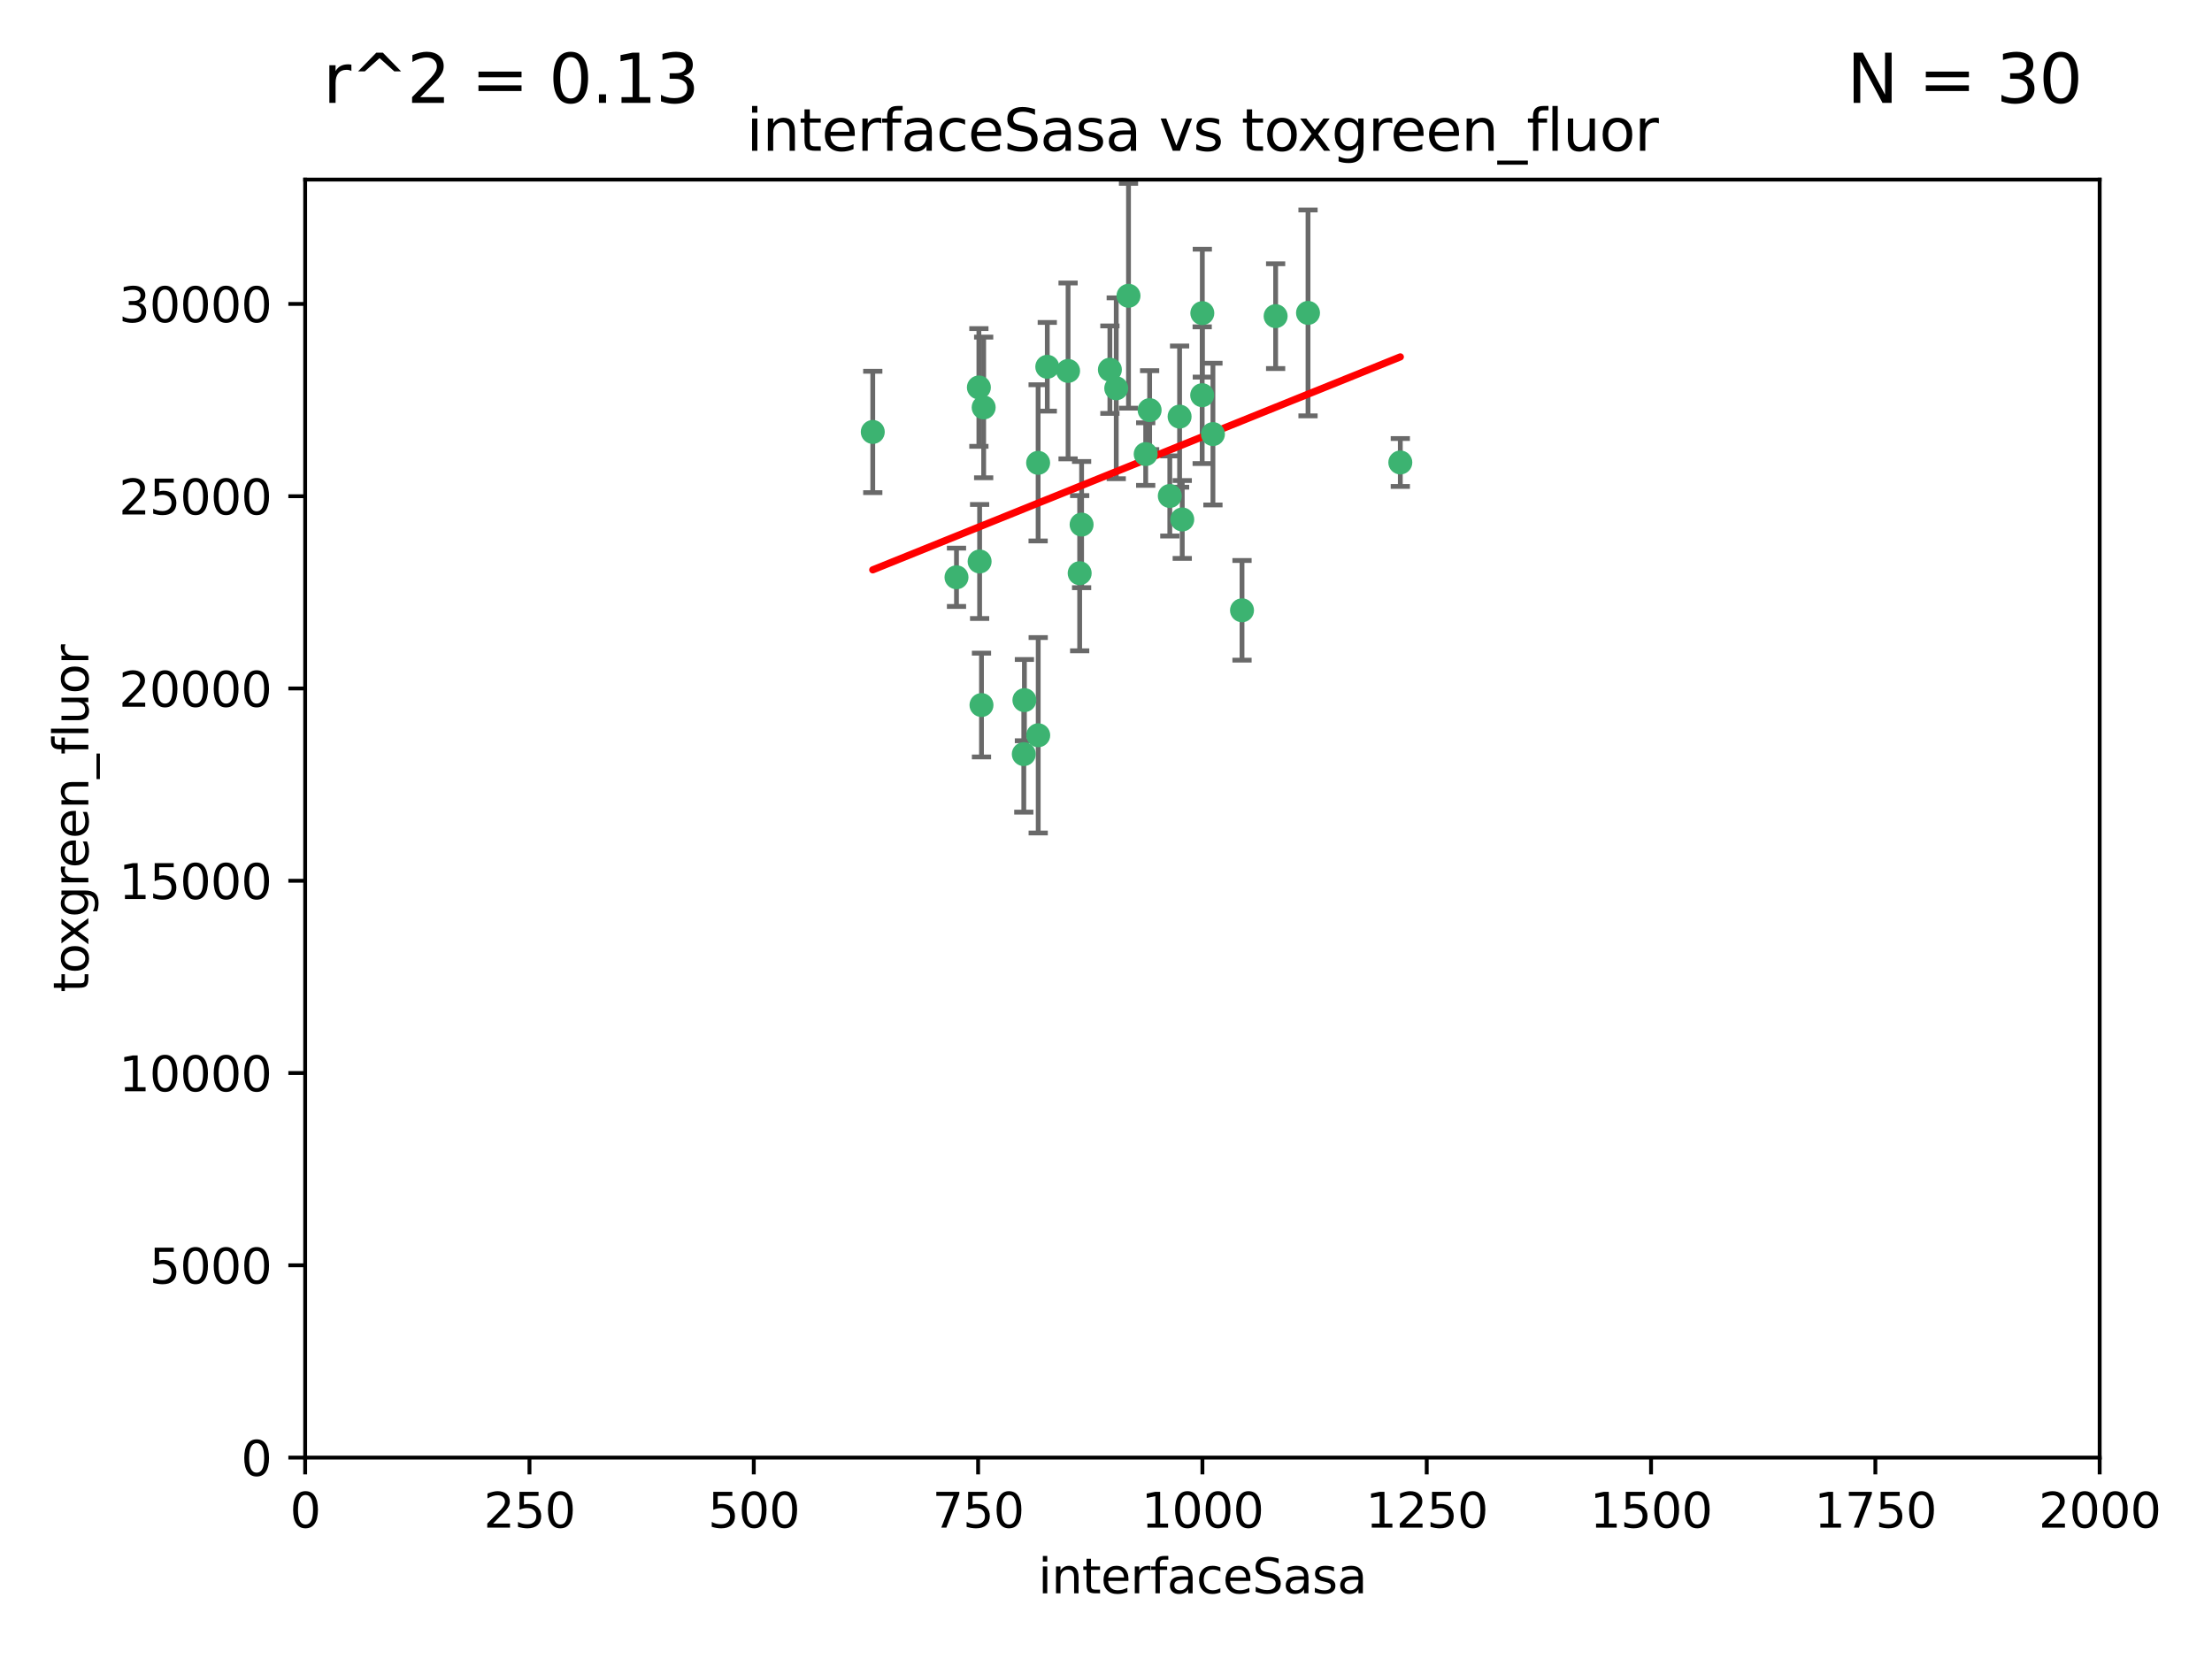 <?xml version="1.0" encoding="utf-8" standalone="no"?>
<!DOCTYPE svg PUBLIC "-//W3C//DTD SVG 1.1//EN"
  "http://www.w3.org/Graphics/SVG/1.1/DTD/svg11.dtd">
<svg xmlns:xlink="http://www.w3.org/1999/xlink" width="460.8pt" height="345.6pt" viewBox="0 0 460.8 345.6" xmlns="http://www.w3.org/2000/svg" version="1.1">
 <defs>
  <style type="text/css">*{stroke-linejoin: round; stroke-linecap: butt}</style>
 </defs>
 <g id="figure_1">
  <g id="patch_1">
   <path d="M 0 345.6 
L 460.8 345.6 
L 460.8 0 
L 0 0 
z
" style="fill: #ffffff"/>
  </g>
  <g id="axes_1">
   <g id="patch_2">
    <path d="M 63.571 303.64 
L 437.4 303.64 
L 437.4 37.411 
L 63.571 37.411 
z
" style="fill: #ffffff"/>
   </g>
   <g id="PathCollection_1">
    <defs>
     <path id="m106369b652" d="M 0 1.118 
C 0.297 1.118 0.581 1 0.791 0.791 
C 1 0.581 1.118 0.297 1.118 0 
C 1.118 -0.297 1 -0.581 0.791 -0.791 
C 0.581 -1 0.297 -1.118 0 -1.118 
C -0.297 -1.118 -0.581 -1 -0.791 -0.791 
C -1 -0.581 -1.118 -0.297 -1.118 0 
C -1.118 0.297 -1 0.581 -0.791 0.791 
C -0.581 1 -0.297 1.118 0 1.118 
z
" style="stroke: #3cb371"/>
    </defs>
    <g clip-path="url(#pe939ba0278)">
     <use xlink:href="#m106369b652" x="243.693" y="103.319" style="fill: #3cb371; stroke: #3cb371"/>
     <use xlink:href="#m106369b652" x="272.484" y="65.184" style="fill: #3cb371; stroke: #3cb371"/>
     <use xlink:href="#m106369b652" x="239.489" y="85.438" style="fill: #3cb371; stroke: #3cb371"/>
     <use xlink:href="#m106369b652" x="250.437" y="82.326" style="fill: #3cb371; stroke: #3cb371"/>
     <use xlink:href="#m106369b652" x="218.168" y="76.407" style="fill: #3cb371; stroke: #3cb371"/>
     <use xlink:href="#m106369b652" x="265.738" y="65.86" style="fill: #3cb371; stroke: #3cb371"/>
     <use xlink:href="#m106369b652" x="246.284" y="108.214" style="fill: #3cb371; stroke: #3cb371"/>
     <use xlink:href="#m106369b652" x="252.676" y="90.426" style="fill: #3cb371; stroke: #3cb371"/>
     <use xlink:href="#m106369b652" x="235.088" y="61.614" style="fill: #3cb371; stroke: #3cb371"/>
     <use xlink:href="#m106369b652" x="258.734" y="127.138" style="fill: #3cb371; stroke: #3cb371"/>
     <use xlink:href="#m106369b652" x="232.534" y="80.887" style="fill: #3cb371; stroke: #3cb371"/>
     <use xlink:href="#m106369b652" x="238.669" y="94.593" style="fill: #3cb371; stroke: #3cb371"/>
     <use xlink:href="#m106369b652" x="231.211" y="77.01" style="fill: #3cb371; stroke: #3cb371"/>
     <use xlink:href="#m106369b652" x="213.404" y="145.851" style="fill: #3cb371; stroke: #3cb371"/>
     <use xlink:href="#m106369b652" x="245.731" y="86.787" style="fill: #3cb371; stroke: #3cb371"/>
     <use xlink:href="#m106369b652" x="204.916" y="84.877" style="fill: #3cb371; stroke: #3cb371"/>
     <use xlink:href="#m106369b652" x="213.275" y="157.094" style="fill: #3cb371; stroke: #3cb371"/>
     <use xlink:href="#m106369b652" x="222.501" y="77.272" style="fill: #3cb371; stroke: #3cb371"/>
     <use xlink:href="#m106369b652" x="291.711" y="96.341" style="fill: #3cb371; stroke: #3cb371"/>
     <use xlink:href="#m106369b652" x="224.916" y="119.409" style="fill: #3cb371; stroke: #3cb371"/>
     <use xlink:href="#m106369b652" x="250.465" y="65.233" style="fill: #3cb371; stroke: #3cb371"/>
     <use xlink:href="#m106369b652" x="199.256" y="120.261" style="fill: #3cb371; stroke: #3cb371"/>
     <use xlink:href="#m106369b652" x="204.462" y="146.874" style="fill: #3cb371; stroke: #3cb371"/>
     <use xlink:href="#m106369b652" x="216.26" y="96.418" style="fill: #3cb371; stroke: #3cb371"/>
     <use xlink:href="#m106369b652" x="203.92" y="80.711" style="fill: #3cb371; stroke: #3cb371"/>
     <use xlink:href="#m106369b652" x="181.815" y="89.982" style="fill: #3cb371; stroke: #3cb371"/>
     <use xlink:href="#m106369b652" x="204.073" y="116.968" style="fill: #3cb371; stroke: #3cb371"/>
     <use xlink:href="#m106369b652" x="216.278" y="153.171" style="fill: #3cb371; stroke: #3cb371"/>
     <use xlink:href="#m106369b652" x="225.318" y="109.281" style="fill: #3cb371; stroke: #3cb371"/>
    </g>
   </g>
   <g id="matplotlib.axis_1">
    <g id="xtick_1">
     <g id="line2d_1">
      <defs>
       <path id="m77228c42e5" d="M 0 0 
L 0 3.5 
" style="stroke: #000000; stroke-width: 0.8"/>
      </defs>
      <g>
       <use xlink:href="#m77228c42e5" x="63.571" y="303.64" style="stroke: #000000; stroke-width: 0.8"/>
      </g>
     </g>
     <g id="text_1">
      <!-- 0 -->
      <g transform="translate(60.39 318.238)scale(0.1 -0.1)">
       <defs>
        <path id="DejaVuSans-30" d="M 2034 4250 
Q 1547 4250 1301 3770 
Q 1056 3291 1056 2328 
Q 1056 1369 1301 889 
Q 1547 409 2034 409 
Q 2525 409 2770 889 
Q 3016 1369 3016 2328 
Q 3016 3291 2770 3770 
Q 2525 4250 2034 4250 
z
M 2034 4750 
Q 2819 4750 3233 4129 
Q 3647 3509 3647 2328 
Q 3647 1150 3233 529 
Q 2819 -91 2034 -91 
Q 1250 -91 836 529 
Q 422 1150 422 2328 
Q 422 3509 836 4129 
Q 1250 4750 2034 4750 
z
" transform="scale(0.016)"/>
       </defs>
       <use xlink:href="#DejaVuSans-30"/>
      </g>
     </g>
    </g>
    <g id="xtick_2">
     <g id="line2d_2">
      <g>
       <use xlink:href="#m77228c42e5" x="110.3" y="303.64" style="stroke: #000000; stroke-width: 0.8"/>
      </g>
     </g>
     <g id="text_2">
      <!-- 250 -->
      <g transform="translate(100.756 318.238)scale(0.1 -0.1)">
       <defs>
        <path id="DejaVuSans-32" d="M 1228 531 
L 3431 531 
L 3431 0 
L 469 0 
L 469 531 
Q 828 903 1448 1529 
Q 2069 2156 2228 2338 
Q 2531 2678 2651 2914 
Q 2772 3150 2772 3378 
Q 2772 3750 2511 3984 
Q 2250 4219 1831 4219 
Q 1534 4219 1204 4116 
Q 875 4013 500 3803 
L 500 4441 
Q 881 4594 1212 4672 
Q 1544 4750 1819 4750 
Q 2544 4750 2975 4387 
Q 3406 4025 3406 3419 
Q 3406 3131 3298 2873 
Q 3191 2616 2906 2266 
Q 2828 2175 2409 1742 
Q 1991 1309 1228 531 
z
" transform="scale(0.016)"/>
        <path id="DejaVuSans-35" d="M 691 4666 
L 3169 4666 
L 3169 4134 
L 1269 4134 
L 1269 2991 
Q 1406 3038 1543 3061 
Q 1681 3084 1819 3084 
Q 2600 3084 3056 2656 
Q 3513 2228 3513 1497 
Q 3513 744 3044 326 
Q 2575 -91 1722 -91 
Q 1428 -91 1123 -41 
Q 819 9 494 109 
L 494 744 
Q 775 591 1075 516 
Q 1375 441 1709 441 
Q 2250 441 2565 725 
Q 2881 1009 2881 1497 
Q 2881 1984 2565 2268 
Q 2250 2553 1709 2553 
Q 1456 2553 1204 2497 
Q 953 2441 691 2322 
L 691 4666 
z
" transform="scale(0.016)"/>
       </defs>
       <use xlink:href="#DejaVuSans-32"/>
       <use xlink:href="#DejaVuSans-35" x="63.623"/>
       <use xlink:href="#DejaVuSans-30" x="127.246"/>
      </g>
     </g>
    </g>
    <g id="xtick_3">
     <g id="line2d_3">
      <g>
       <use xlink:href="#m77228c42e5" x="157.028" y="303.64" style="stroke: #000000; stroke-width: 0.8"/>
      </g>
     </g>
     <g id="text_3">
      <!-- 500 -->
      <g transform="translate(147.485 318.238)scale(0.1 -0.1)">
       <use xlink:href="#DejaVuSans-35"/>
       <use xlink:href="#DejaVuSans-30" x="63.623"/>
       <use xlink:href="#DejaVuSans-30" x="127.246"/>
      </g>
     </g>
    </g>
    <g id="xtick_4">
     <g id="line2d_4">
      <g>
       <use xlink:href="#m77228c42e5" x="203.757" y="303.64" style="stroke: #000000; stroke-width: 0.8"/>
      </g>
     </g>
     <g id="text_4">
      <!-- 750 -->
      <g transform="translate(194.213 318.238)scale(0.1 -0.1)">
       <defs>
        <path id="DejaVuSans-37" d="M 525 4666 
L 3525 4666 
L 3525 4397 
L 1831 0 
L 1172 0 
L 2766 4134 
L 525 4134 
L 525 4666 
z
" transform="scale(0.016)"/>
       </defs>
       <use xlink:href="#DejaVuSans-37"/>
       <use xlink:href="#DejaVuSans-35" x="63.623"/>
       <use xlink:href="#DejaVuSans-30" x="127.246"/>
      </g>
     </g>
    </g>
    <g id="xtick_5">
     <g id="line2d_5">
      <g>
       <use xlink:href="#m77228c42e5" x="250.486" y="303.64" style="stroke: #000000; stroke-width: 0.8"/>
      </g>
     </g>
     <g id="text_5">
      <!-- 1000 -->
      <g transform="translate(237.761 318.238)scale(0.1 -0.1)">
       <defs>
        <path id="DejaVuSans-31" d="M 794 531 
L 1825 531 
L 1825 4091 
L 703 3866 
L 703 4441 
L 1819 4666 
L 2450 4666 
L 2450 531 
L 3481 531 
L 3481 0 
L 794 0 
L 794 531 
z
" transform="scale(0.016)"/>
       </defs>
       <use xlink:href="#DejaVuSans-31"/>
       <use xlink:href="#DejaVuSans-30" x="63.623"/>
       <use xlink:href="#DejaVuSans-30" x="127.246"/>
       <use xlink:href="#DejaVuSans-30" x="190.869"/>
      </g>
     </g>
    </g>
    <g id="xtick_6">
     <g id="line2d_6">
      <g>
       <use xlink:href="#m77228c42e5" x="297.214" y="303.64" style="stroke: #000000; stroke-width: 0.8"/>
      </g>
     </g>
     <g id="text_6">
      <!-- 1250 -->
      <g transform="translate(284.489 318.238)scale(0.1 -0.1)">
       <use xlink:href="#DejaVuSans-31"/>
       <use xlink:href="#DejaVuSans-32" x="63.623"/>
       <use xlink:href="#DejaVuSans-35" x="127.246"/>
       <use xlink:href="#DejaVuSans-30" x="190.869"/>
      </g>
     </g>
    </g>
    <g id="xtick_7">
     <g id="line2d_7">
      <g>
       <use xlink:href="#m77228c42e5" x="343.943" y="303.64" style="stroke: #000000; stroke-width: 0.8"/>
      </g>
     </g>
     <g id="text_7">
      <!-- 1500 -->
      <g transform="translate(331.218 318.238)scale(0.1 -0.1)">
       <use xlink:href="#DejaVuSans-31"/>
       <use xlink:href="#DejaVuSans-35" x="63.623"/>
       <use xlink:href="#DejaVuSans-30" x="127.246"/>
       <use xlink:href="#DejaVuSans-30" x="190.869"/>
      </g>
     </g>
    </g>
    <g id="xtick_8">
     <g id="line2d_8">
      <g>
       <use xlink:href="#m77228c42e5" x="390.671" y="303.64" style="stroke: #000000; stroke-width: 0.8"/>
      </g>
     </g>
     <g id="text_8">
      <!-- 1750 -->
      <g transform="translate(377.946 318.238)scale(0.1 -0.1)">
       <use xlink:href="#DejaVuSans-31"/>
       <use xlink:href="#DejaVuSans-37" x="63.623"/>
       <use xlink:href="#DejaVuSans-35" x="127.246"/>
       <use xlink:href="#DejaVuSans-30" x="190.869"/>
      </g>
     </g>
    </g>
    <g id="xtick_9">
     <g id="line2d_9">
      <g>
       <use xlink:href="#m77228c42e5" x="437.4" y="303.64" style="stroke: #000000; stroke-width: 0.8"/>
      </g>
     </g>
     <g id="text_9">
      <!-- 2000 -->
      <g transform="translate(424.675 318.238)scale(0.1 -0.1)">
       <use xlink:href="#DejaVuSans-32"/>
       <use xlink:href="#DejaVuSans-30" x="63.623"/>
       <use xlink:href="#DejaVuSans-30" x="127.246"/>
       <use xlink:href="#DejaVuSans-30" x="190.869"/>
      </g>
     </g>
    </g>
    <g id="text_10">
     <!-- interfaceSasa -->
     <g transform="translate(216.279 331.917)scale(0.1 -0.1)">
      <defs>
       <path id="DejaVuSans-69" d="M 603 3500 
L 1178 3500 
L 1178 0 
L 603 0 
L 603 3500 
z
M 603 4863 
L 1178 4863 
L 1178 4134 
L 603 4134 
L 603 4863 
z
" transform="scale(0.016)"/>
       <path id="DejaVuSans-6e" d="M 3513 2113 
L 3513 0 
L 2938 0 
L 2938 2094 
Q 2938 2591 2744 2837 
Q 2550 3084 2163 3084 
Q 1697 3084 1428 2787 
Q 1159 2491 1159 1978 
L 1159 0 
L 581 0 
L 581 3500 
L 1159 3500 
L 1159 2956 
Q 1366 3272 1645 3428 
Q 1925 3584 2291 3584 
Q 2894 3584 3203 3211 
Q 3513 2838 3513 2113 
z
" transform="scale(0.016)"/>
       <path id="DejaVuSans-74" d="M 1172 4494 
L 1172 3500 
L 2356 3500 
L 2356 3053 
L 1172 3053 
L 1172 1153 
Q 1172 725 1289 603 
Q 1406 481 1766 481 
L 2356 481 
L 2356 0 
L 1766 0 
Q 1100 0 847 248 
Q 594 497 594 1153 
L 594 3053 
L 172 3053 
L 172 3500 
L 594 3500 
L 594 4494 
L 1172 4494 
z
" transform="scale(0.016)"/>
       <path id="DejaVuSans-65" d="M 3597 1894 
L 3597 1613 
L 953 1613 
Q 991 1019 1311 708 
Q 1631 397 2203 397 
Q 2534 397 2845 478 
Q 3156 559 3463 722 
L 3463 178 
Q 3153 47 2828 -22 
Q 2503 -91 2169 -91 
Q 1331 -91 842 396 
Q 353 884 353 1716 
Q 353 2575 817 3079 
Q 1281 3584 2069 3584 
Q 2775 3584 3186 3129 
Q 3597 2675 3597 1894 
z
M 3022 2063 
Q 3016 2534 2758 2815 
Q 2500 3097 2075 3097 
Q 1594 3097 1305 2825 
Q 1016 2553 972 2059 
L 3022 2063 
z
" transform="scale(0.016)"/>
       <path id="DejaVuSans-72" d="M 2631 2963 
Q 2534 3019 2420 3045 
Q 2306 3072 2169 3072 
Q 1681 3072 1420 2755 
Q 1159 2438 1159 1844 
L 1159 0 
L 581 0 
L 581 3500 
L 1159 3500 
L 1159 2956 
Q 1341 3275 1631 3429 
Q 1922 3584 2338 3584 
Q 2397 3584 2469 3576 
Q 2541 3569 2628 3553 
L 2631 2963 
z
" transform="scale(0.016)"/>
       <path id="DejaVuSans-66" d="M 2375 4863 
L 2375 4384 
L 1825 4384 
Q 1516 4384 1395 4259 
Q 1275 4134 1275 3809 
L 1275 3500 
L 2222 3500 
L 2222 3053 
L 1275 3053 
L 1275 0 
L 697 0 
L 697 3053 
L 147 3053 
L 147 3500 
L 697 3500 
L 697 3744 
Q 697 4328 969 4595 
Q 1241 4863 1831 4863 
L 2375 4863 
z
" transform="scale(0.016)"/>
       <path id="DejaVuSans-61" d="M 2194 1759 
Q 1497 1759 1228 1600 
Q 959 1441 959 1056 
Q 959 750 1161 570 
Q 1363 391 1709 391 
Q 2188 391 2477 730 
Q 2766 1069 2766 1631 
L 2766 1759 
L 2194 1759 
z
M 3341 1997 
L 3341 0 
L 2766 0 
L 2766 531 
Q 2569 213 2275 61 
Q 1981 -91 1556 -91 
Q 1019 -91 701 211 
Q 384 513 384 1019 
Q 384 1609 779 1909 
Q 1175 2209 1959 2209 
L 2766 2209 
L 2766 2266 
Q 2766 2663 2505 2880 
Q 2244 3097 1772 3097 
Q 1472 3097 1187 3025 
Q 903 2953 641 2809 
L 641 3341 
Q 956 3463 1253 3523 
Q 1550 3584 1831 3584 
Q 2591 3584 2966 3190 
Q 3341 2797 3341 1997 
z
" transform="scale(0.016)"/>
       <path id="DejaVuSans-63" d="M 3122 3366 
L 3122 2828 
Q 2878 2963 2633 3030 
Q 2388 3097 2138 3097 
Q 1578 3097 1268 2742 
Q 959 2388 959 1747 
Q 959 1106 1268 751 
Q 1578 397 2138 397 
Q 2388 397 2633 464 
Q 2878 531 3122 666 
L 3122 134 
Q 2881 22 2623 -34 
Q 2366 -91 2075 -91 
Q 1284 -91 818 406 
Q 353 903 353 1747 
Q 353 2603 823 3093 
Q 1294 3584 2113 3584 
Q 2378 3584 2631 3529 
Q 2884 3475 3122 3366 
z
" transform="scale(0.016)"/>
       <path id="DejaVuSans-53" d="M 3425 4513 
L 3425 3897 
Q 3066 4069 2747 4153 
Q 2428 4238 2131 4238 
Q 1616 4238 1336 4038 
Q 1056 3838 1056 3469 
Q 1056 3159 1242 3001 
Q 1428 2844 1947 2747 
L 2328 2669 
Q 3034 2534 3370 2195 
Q 3706 1856 3706 1288 
Q 3706 609 3251 259 
Q 2797 -91 1919 -91 
Q 1588 -91 1214 -16 
Q 841 59 441 206 
L 441 856 
Q 825 641 1194 531 
Q 1563 422 1919 422 
Q 2459 422 2753 634 
Q 3047 847 3047 1241 
Q 3047 1584 2836 1778 
Q 2625 1972 2144 2069 
L 1759 2144 
Q 1053 2284 737 2584 
Q 422 2884 422 3419 
Q 422 4038 858 4394 
Q 1294 4750 2059 4750 
Q 2388 4750 2728 4690 
Q 3069 4631 3425 4513 
z
" transform="scale(0.016)"/>
       <path id="DejaVuSans-73" d="M 2834 3397 
L 2834 2853 
Q 2591 2978 2328 3040 
Q 2066 3103 1784 3103 
Q 1356 3103 1142 2972 
Q 928 2841 928 2578 
Q 928 2378 1081 2264 
Q 1234 2150 1697 2047 
L 1894 2003 
Q 2506 1872 2764 1633 
Q 3022 1394 3022 966 
Q 3022 478 2636 193 
Q 2250 -91 1575 -91 
Q 1294 -91 989 -36 
Q 684 19 347 128 
L 347 722 
Q 666 556 975 473 
Q 1284 391 1588 391 
Q 1994 391 2212 530 
Q 2431 669 2431 922 
Q 2431 1156 2273 1281 
Q 2116 1406 1581 1522 
L 1381 1569 
Q 847 1681 609 1914 
Q 372 2147 372 2553 
Q 372 3047 722 3315 
Q 1072 3584 1716 3584 
Q 2034 3584 2315 3537 
Q 2597 3491 2834 3397 
z
" transform="scale(0.016)"/>
      </defs>
      <use xlink:href="#DejaVuSans-69"/>
      <use xlink:href="#DejaVuSans-6e" x="27.783"/>
      <use xlink:href="#DejaVuSans-74" x="91.162"/>
      <use xlink:href="#DejaVuSans-65" x="130.371"/>
      <use xlink:href="#DejaVuSans-72" x="191.895"/>
      <use xlink:href="#DejaVuSans-66" x="233.008"/>
      <use xlink:href="#DejaVuSans-61" x="268.213"/>
      <use xlink:href="#DejaVuSans-63" x="329.492"/>
      <use xlink:href="#DejaVuSans-65" x="384.473"/>
      <use xlink:href="#DejaVuSans-53" x="445.996"/>
      <use xlink:href="#DejaVuSans-61" x="509.473"/>
      <use xlink:href="#DejaVuSans-73" x="570.752"/>
      <use xlink:href="#DejaVuSans-61" x="622.852"/>
     </g>
    </g>
   </g>
   <g id="matplotlib.axis_2">
    <g id="ytick_1">
     <g id="line2d_10">
      <defs>
       <path id="mffa511f99d" d="M 0 0 
L -3.5 0 
" style="stroke: #000000; stroke-width: 0.8"/>
      </defs>
      <g>
       <use xlink:href="#mffa511f99d" x="63.571" y="303.64" style="stroke: #000000; stroke-width: 0.8"/>
      </g>
     </g>
     <g id="text_11">
      <!-- 0 -->
      <g transform="translate(50.209 307.439)scale(0.1 -0.1)">
       <use xlink:href="#DejaVuSans-30"/>
      </g>
     </g>
    </g>
    <g id="ytick_2">
     <g id="line2d_11">
      <g>
       <use xlink:href="#mffa511f99d" x="63.571" y="263.586" style="stroke: #000000; stroke-width: 0.8"/>
      </g>
     </g>
     <g id="text_12">
      <!-- 5000 -->
      <g transform="translate(31.121 267.385)scale(0.1 -0.1)">
       <use xlink:href="#DejaVuSans-35"/>
       <use xlink:href="#DejaVuSans-30" x="63.623"/>
       <use xlink:href="#DejaVuSans-30" x="127.246"/>
       <use xlink:href="#DejaVuSans-30" x="190.869"/>
      </g>
     </g>
    </g>
    <g id="ytick_3">
     <g id="line2d_12">
      <g>
       <use xlink:href="#mffa511f99d" x="63.571" y="223.532" style="stroke: #000000; stroke-width: 0.8"/>
      </g>
     </g>
     <g id="text_13">
      <!-- 10000 -->
      <g transform="translate(24.759 227.331)scale(0.1 -0.1)">
       <use xlink:href="#DejaVuSans-31"/>
       <use xlink:href="#DejaVuSans-30" x="63.623"/>
       <use xlink:href="#DejaVuSans-30" x="127.246"/>
       <use xlink:href="#DejaVuSans-30" x="190.869"/>
       <use xlink:href="#DejaVuSans-30" x="254.492"/>
      </g>
     </g>
    </g>
    <g id="ytick_4">
     <g id="line2d_13">
      <g>
       <use xlink:href="#mffa511f99d" x="63.571" y="183.478" style="stroke: #000000; stroke-width: 0.8"/>
      </g>
     </g>
     <g id="text_14">
      <!-- 15000 -->
      <g transform="translate(24.759 187.278)scale(0.1 -0.1)">
       <use xlink:href="#DejaVuSans-31"/>
       <use xlink:href="#DejaVuSans-35" x="63.623"/>
       <use xlink:href="#DejaVuSans-30" x="127.246"/>
       <use xlink:href="#DejaVuSans-30" x="190.869"/>
       <use xlink:href="#DejaVuSans-30" x="254.492"/>
      </g>
     </g>
    </g>
    <g id="ytick_5">
     <g id="line2d_14">
      <g>
       <use xlink:href="#mffa511f99d" x="63.571" y="143.424" style="stroke: #000000; stroke-width: 0.8"/>
      </g>
     </g>
     <g id="text_15">
      <!-- 20000 -->
      <g transform="translate(24.759 147.224)scale(0.1 -0.1)">
       <use xlink:href="#DejaVuSans-32"/>
       <use xlink:href="#DejaVuSans-30" x="63.623"/>
       <use xlink:href="#DejaVuSans-30" x="127.246"/>
       <use xlink:href="#DejaVuSans-30" x="190.869"/>
       <use xlink:href="#DejaVuSans-30" x="254.492"/>
      </g>
     </g>
    </g>
    <g id="ytick_6">
     <g id="line2d_15">
      <g>
       <use xlink:href="#mffa511f99d" x="63.571" y="103.371" style="stroke: #000000; stroke-width: 0.8"/>
      </g>
     </g>
     <g id="text_16">
      <!-- 25000 -->
      <g transform="translate(24.759 107.17)scale(0.1 -0.1)">
       <use xlink:href="#DejaVuSans-32"/>
       <use xlink:href="#DejaVuSans-35" x="63.623"/>
       <use xlink:href="#DejaVuSans-30" x="127.246"/>
       <use xlink:href="#DejaVuSans-30" x="190.869"/>
       <use xlink:href="#DejaVuSans-30" x="254.492"/>
      </g>
     </g>
    </g>
    <g id="ytick_7">
     <g id="line2d_16">
      <g>
       <use xlink:href="#mffa511f99d" x="63.571" y="63.317" style="stroke: #000000; stroke-width: 0.8"/>
      </g>
     </g>
     <g id="text_17">
      <!-- 30000 -->
      <g transform="translate(24.759 67.116)scale(0.1 -0.1)">
       <defs>
        <path id="DejaVuSans-33" d="M 2597 2516 
Q 3050 2419 3304 2112 
Q 3559 1806 3559 1356 
Q 3559 666 3084 287 
Q 2609 -91 1734 -91 
Q 1441 -91 1130 -33 
Q 819 25 488 141 
L 488 750 
Q 750 597 1062 519 
Q 1375 441 1716 441 
Q 2309 441 2620 675 
Q 2931 909 2931 1356 
Q 2931 1769 2642 2001 
Q 2353 2234 1838 2234 
L 1294 2234 
L 1294 2753 
L 1863 2753 
Q 2328 2753 2575 2939 
Q 2822 3125 2822 3475 
Q 2822 3834 2567 4026 
Q 2313 4219 1838 4219 
Q 1578 4219 1281 4162 
Q 984 4106 628 3988 
L 628 4550 
Q 988 4650 1302 4700 
Q 1616 4750 1894 4750 
Q 2613 4750 3031 4423 
Q 3450 4097 3450 3541 
Q 3450 3153 3228 2886 
Q 3006 2619 2597 2516 
z
" transform="scale(0.016)"/>
       </defs>
       <use xlink:href="#DejaVuSans-33"/>
       <use xlink:href="#DejaVuSans-30" x="63.623"/>
       <use xlink:href="#DejaVuSans-30" x="127.246"/>
       <use xlink:href="#DejaVuSans-30" x="190.869"/>
       <use xlink:href="#DejaVuSans-30" x="254.492"/>
      </g>
     </g>
    </g>
    <g id="text_18">
     <!-- toxgreen_fluor -->
     <g transform="translate(18.401 206.72)rotate(-90)scale(0.1 -0.1)">
      <defs>
       <path id="DejaVuSans-6f" d="M 1959 3097 
Q 1497 3097 1228 2736 
Q 959 2375 959 1747 
Q 959 1119 1226 758 
Q 1494 397 1959 397 
Q 2419 397 2687 759 
Q 2956 1122 2956 1747 
Q 2956 2369 2687 2733 
Q 2419 3097 1959 3097 
z
M 1959 3584 
Q 2709 3584 3137 3096 
Q 3566 2609 3566 1747 
Q 3566 888 3137 398 
Q 2709 -91 1959 -91 
Q 1206 -91 779 398 
Q 353 888 353 1747 
Q 353 2609 779 3096 
Q 1206 3584 1959 3584 
z
" transform="scale(0.016)"/>
       <path id="DejaVuSans-78" d="M 3513 3500 
L 2247 1797 
L 3578 0 
L 2900 0 
L 1881 1375 
L 863 0 
L 184 0 
L 1544 1831 
L 300 3500 
L 978 3500 
L 1906 2253 
L 2834 3500 
L 3513 3500 
z
" transform="scale(0.016)"/>
       <path id="DejaVuSans-67" d="M 2906 1791 
Q 2906 2416 2648 2759 
Q 2391 3103 1925 3103 
Q 1463 3103 1205 2759 
Q 947 2416 947 1791 
Q 947 1169 1205 825 
Q 1463 481 1925 481 
Q 2391 481 2648 825 
Q 2906 1169 2906 1791 
z
M 3481 434 
Q 3481 -459 3084 -895 
Q 2688 -1331 1869 -1331 
Q 1566 -1331 1297 -1286 
Q 1028 -1241 775 -1147 
L 775 -588 
Q 1028 -725 1275 -790 
Q 1522 -856 1778 -856 
Q 2344 -856 2625 -561 
Q 2906 -266 2906 331 
L 2906 616 
Q 2728 306 2450 153 
Q 2172 0 1784 0 
Q 1141 0 747 490 
Q 353 981 353 1791 
Q 353 2603 747 3093 
Q 1141 3584 1784 3584 
Q 2172 3584 2450 3431 
Q 2728 3278 2906 2969 
L 2906 3500 
L 3481 3500 
L 3481 434 
z
" transform="scale(0.016)"/>
       <path id="DejaVuSans-5f" d="M 3263 -1063 
L 3263 -1509 
L -63 -1509 
L -63 -1063 
L 3263 -1063 
z
" transform="scale(0.016)"/>
       <path id="DejaVuSans-6c" d="M 603 4863 
L 1178 4863 
L 1178 0 
L 603 0 
L 603 4863 
z
" transform="scale(0.016)"/>
       <path id="DejaVuSans-75" d="M 544 1381 
L 544 3500 
L 1119 3500 
L 1119 1403 
Q 1119 906 1312 657 
Q 1506 409 1894 409 
Q 2359 409 2629 706 
Q 2900 1003 2900 1516 
L 2900 3500 
L 3475 3500 
L 3475 0 
L 2900 0 
L 2900 538 
Q 2691 219 2414 64 
Q 2138 -91 1772 -91 
Q 1169 -91 856 284 
Q 544 659 544 1381 
z
M 1991 3584 
L 1991 3584 
z
" transform="scale(0.016)"/>
      </defs>
      <use xlink:href="#DejaVuSans-74"/>
      <use xlink:href="#DejaVuSans-6f" x="39.209"/>
      <use xlink:href="#DejaVuSans-78" x="97.266"/>
      <use xlink:href="#DejaVuSans-67" x="156.445"/>
      <use xlink:href="#DejaVuSans-72" x="219.922"/>
      <use xlink:href="#DejaVuSans-65" x="258.785"/>
      <use xlink:href="#DejaVuSans-65" x="320.309"/>
      <use xlink:href="#DejaVuSans-6e" x="381.832"/>
      <use xlink:href="#DejaVuSans-5f" x="445.211"/>
      <use xlink:href="#DejaVuSans-66" x="495.211"/>
      <use xlink:href="#DejaVuSans-6c" x="530.416"/>
      <use xlink:href="#DejaVuSans-75" x="558.199"/>
      <use xlink:href="#DejaVuSans-6f" x="621.578"/>
      <use xlink:href="#DejaVuSans-72" x="682.76"/>
     </g>
    </g>
   </g>
   <g id="LineCollection_1">
    <path d="M 243.693 111.662 
L 243.693 94.976 
" clip-path="url(#pe939ba0278)" style="fill: none; stroke: #696969"/>
    <path d="M 272.484 86.629 
L 272.484 43.739 
" clip-path="url(#pe939ba0278)" style="fill: none; stroke: #696969"/>
    <path d="M 239.489 93.658 
L 239.489 77.218 
" clip-path="url(#pe939ba0278)" style="fill: none; stroke: #696969"/>
    <path d="M 250.437 96.567 
L 250.437 68.086 
" clip-path="url(#pe939ba0278)" style="fill: none; stroke: #696969"/>
    <path d="M 218.168 85.641 
L 218.168 67.173 
" clip-path="url(#pe939ba0278)" style="fill: none; stroke: #696969"/>
    <path d="M 265.738 76.775 
L 265.738 54.946 
" clip-path="url(#pe939ba0278)" style="fill: none; stroke: #696969"/>
    <path d="M 246.284 116.326 
L 246.284 100.101 
" clip-path="url(#pe939ba0278)" style="fill: none; stroke: #696969"/>
    <path d="M 252.676 105.189 
L 252.676 75.663 
" clip-path="url(#pe939ba0278)" style="fill: none; stroke: #696969"/>
    <path d="M 235.088 85.029 
L 235.088 38.199 
" clip-path="url(#pe939ba0278)" style="fill: none; stroke: #696969"/>
    <path d="M 258.734 137.518 
L 258.734 116.759 
" clip-path="url(#pe939ba0278)" style="fill: none; stroke: #696969"/>
    <path d="M 232.534 99.727 
L 232.534 62.047 
" clip-path="url(#pe939ba0278)" style="fill: none; stroke: #696969"/>
    <path d="M 238.669 101.108 
L 238.669 88.078 
" clip-path="url(#pe939ba0278)" style="fill: none; stroke: #696969"/>
    <path d="M 231.211 86.119 
L 231.211 67.901 
" clip-path="url(#pe939ba0278)" style="fill: none; stroke: #696969"/>
    <path d="M 213.404 154.314 
L 213.404 137.387 
" clip-path="url(#pe939ba0278)" style="fill: none; stroke: #696969"/>
    <path d="M 245.731 101.495 
L 245.731 72.08 
" clip-path="url(#pe939ba0278)" style="fill: none; stroke: #696969"/>
    <path d="M 204.916 99.526 
L 204.916 70.227 
" clip-path="url(#pe939ba0278)" style="fill: none; stroke: #696969"/>
    <path d="M 213.275 169.182 
L 213.275 145.005 
" clip-path="url(#pe939ba0278)" style="fill: none; stroke: #696969"/>
    <path d="M 222.501 95.589 
L 222.501 58.955 
" clip-path="url(#pe939ba0278)" style="fill: none; stroke: #696969"/>
    <path d="M 291.711 101.329 
L 291.711 91.353 
" clip-path="url(#pe939ba0278)" style="fill: none; stroke: #696969"/>
    <path d="M 224.916 135.574 
L 224.916 103.243 
" clip-path="url(#pe939ba0278)" style="fill: none; stroke: #696969"/>
    <path d="M 250.465 78.556 
L 250.465 51.911 
" clip-path="url(#pe939ba0278)" style="fill: none; stroke: #696969"/>
    <path d="M 199.256 126.332 
L 199.256 114.19 
" clip-path="url(#pe939ba0278)" style="fill: none; stroke: #696969"/>
    <path d="M 204.462 157.684 
L 204.462 136.065 
" clip-path="url(#pe939ba0278)" style="fill: none; stroke: #696969"/>
    <path d="M 216.26 112.691 
L 216.26 80.146 
" clip-path="url(#pe939ba0278)" style="fill: none; stroke: #696969"/>
    <path d="M 203.92 92.975 
L 203.92 68.447 
" clip-path="url(#pe939ba0278)" style="fill: none; stroke: #696969"/>
    <path d="M 181.815 102.623 
L 181.815 77.342 
" clip-path="url(#pe939ba0278)" style="fill: none; stroke: #696969"/>
    <path d="M 204.073 128.842 
L 204.073 105.095 
" clip-path="url(#pe939ba0278)" style="fill: none; stroke: #696969"/>
    <path d="M 216.278 173.526 
L 216.278 132.815 
" clip-path="url(#pe939ba0278)" style="fill: none; stroke: #696969"/>
    <path d="M 225.318 122.425 
L 225.318 96.137 
" clip-path="url(#pe939ba0278)" style="fill: none; stroke: #696969"/>
   </g>
   <g id="line2d_17">
    <defs>
     <path id="m6b9e9bd4a0" d="M 2 0 
L -2 -0 
" style="stroke: #696969"/>
    </defs>
    <g clip-path="url(#pe939ba0278)">
     <use xlink:href="#m6b9e9bd4a0" x="243.693" y="111.662" style="fill: #696969; stroke: #696969"/>
     <use xlink:href="#m6b9e9bd4a0" x="272.484" y="86.629" style="fill: #696969; stroke: #696969"/>
     <use xlink:href="#m6b9e9bd4a0" x="239.489" y="93.658" style="fill: #696969; stroke: #696969"/>
     <use xlink:href="#m6b9e9bd4a0" x="250.437" y="96.567" style="fill: #696969; stroke: #696969"/>
     <use xlink:href="#m6b9e9bd4a0" x="218.168" y="85.641" style="fill: #696969; stroke: #696969"/>
     <use xlink:href="#m6b9e9bd4a0" x="265.738" y="76.775" style="fill: #696969; stroke: #696969"/>
     <use xlink:href="#m6b9e9bd4a0" x="246.284" y="116.326" style="fill: #696969; stroke: #696969"/>
     <use xlink:href="#m6b9e9bd4a0" x="252.676" y="105.189" style="fill: #696969; stroke: #696969"/>
     <use xlink:href="#m6b9e9bd4a0" x="235.088" y="85.029" style="fill: #696969; stroke: #696969"/>
     <use xlink:href="#m6b9e9bd4a0" x="258.734" y="137.518" style="fill: #696969; stroke: #696969"/>
     <use xlink:href="#m6b9e9bd4a0" x="232.534" y="99.727" style="fill: #696969; stroke: #696969"/>
     <use xlink:href="#m6b9e9bd4a0" x="238.669" y="101.108" style="fill: #696969; stroke: #696969"/>
     <use xlink:href="#m6b9e9bd4a0" x="231.211" y="86.119" style="fill: #696969; stroke: #696969"/>
     <use xlink:href="#m6b9e9bd4a0" x="213.404" y="154.314" style="fill: #696969; stroke: #696969"/>
     <use xlink:href="#m6b9e9bd4a0" x="245.731" y="101.495" style="fill: #696969; stroke: #696969"/>
     <use xlink:href="#m6b9e9bd4a0" x="204.916" y="99.526" style="fill: #696969; stroke: #696969"/>
     <use xlink:href="#m6b9e9bd4a0" x="213.275" y="169.182" style="fill: #696969; stroke: #696969"/>
     <use xlink:href="#m6b9e9bd4a0" x="222.501" y="95.589" style="fill: #696969; stroke: #696969"/>
     <use xlink:href="#m6b9e9bd4a0" x="291.711" y="101.329" style="fill: #696969; stroke: #696969"/>
     <use xlink:href="#m6b9e9bd4a0" x="224.916" y="135.574" style="fill: #696969; stroke: #696969"/>
     <use xlink:href="#m6b9e9bd4a0" x="250.465" y="78.556" style="fill: #696969; stroke: #696969"/>
     <use xlink:href="#m6b9e9bd4a0" x="199.256" y="126.332" style="fill: #696969; stroke: #696969"/>
     <use xlink:href="#m6b9e9bd4a0" x="204.462" y="157.684" style="fill: #696969; stroke: #696969"/>
     <use xlink:href="#m6b9e9bd4a0" x="216.26" y="112.691" style="fill: #696969; stroke: #696969"/>
     <use xlink:href="#m6b9e9bd4a0" x="203.92" y="92.975" style="fill: #696969; stroke: #696969"/>
     <use xlink:href="#m6b9e9bd4a0" x="181.815" y="102.623" style="fill: #696969; stroke: #696969"/>
     <use xlink:href="#m6b9e9bd4a0" x="204.073" y="128.842" style="fill: #696969; stroke: #696969"/>
     <use xlink:href="#m6b9e9bd4a0" x="216.278" y="173.526" style="fill: #696969; stroke: #696969"/>
     <use xlink:href="#m6b9e9bd4a0" x="225.318" y="122.425" style="fill: #696969; stroke: #696969"/>
    </g>
   </g>
   <g id="line2d_18">
    <g clip-path="url(#pe939ba0278)">
     <use xlink:href="#m6b9e9bd4a0" x="243.693" y="94.976" style="fill: #696969; stroke: #696969"/>
     <use xlink:href="#m6b9e9bd4a0" x="272.484" y="43.739" style="fill: #696969; stroke: #696969"/>
     <use xlink:href="#m6b9e9bd4a0" x="239.489" y="77.218" style="fill: #696969; stroke: #696969"/>
     <use xlink:href="#m6b9e9bd4a0" x="250.437" y="68.086" style="fill: #696969; stroke: #696969"/>
     <use xlink:href="#m6b9e9bd4a0" x="218.168" y="67.173" style="fill: #696969; stroke: #696969"/>
     <use xlink:href="#m6b9e9bd4a0" x="265.738" y="54.946" style="fill: #696969; stroke: #696969"/>
     <use xlink:href="#m6b9e9bd4a0" x="246.284" y="100.101" style="fill: #696969; stroke: #696969"/>
     <use xlink:href="#m6b9e9bd4a0" x="252.676" y="75.663" style="fill: #696969; stroke: #696969"/>
     <use xlink:href="#m6b9e9bd4a0" x="235.088" y="38.199" style="fill: #696969; stroke: #696969"/>
     <use xlink:href="#m6b9e9bd4a0" x="258.734" y="116.759" style="fill: #696969; stroke: #696969"/>
     <use xlink:href="#m6b9e9bd4a0" x="232.534" y="62.047" style="fill: #696969; stroke: #696969"/>
     <use xlink:href="#m6b9e9bd4a0" x="238.669" y="88.078" style="fill: #696969; stroke: #696969"/>
     <use xlink:href="#m6b9e9bd4a0" x="231.211" y="67.901" style="fill: #696969; stroke: #696969"/>
     <use xlink:href="#m6b9e9bd4a0" x="213.404" y="137.387" style="fill: #696969; stroke: #696969"/>
     <use xlink:href="#m6b9e9bd4a0" x="245.731" y="72.08" style="fill: #696969; stroke: #696969"/>
     <use xlink:href="#m6b9e9bd4a0" x="204.916" y="70.227" style="fill: #696969; stroke: #696969"/>
     <use xlink:href="#m6b9e9bd4a0" x="213.275" y="145.005" style="fill: #696969; stroke: #696969"/>
     <use xlink:href="#m6b9e9bd4a0" x="222.501" y="58.955" style="fill: #696969; stroke: #696969"/>
     <use xlink:href="#m6b9e9bd4a0" x="291.711" y="91.353" style="fill: #696969; stroke: #696969"/>
     <use xlink:href="#m6b9e9bd4a0" x="224.916" y="103.243" style="fill: #696969; stroke: #696969"/>
     <use xlink:href="#m6b9e9bd4a0" x="250.465" y="51.911" style="fill: #696969; stroke: #696969"/>
     <use xlink:href="#m6b9e9bd4a0" x="199.256" y="114.19" style="fill: #696969; stroke: #696969"/>
     <use xlink:href="#m6b9e9bd4a0" x="204.462" y="136.065" style="fill: #696969; stroke: #696969"/>
     <use xlink:href="#m6b9e9bd4a0" x="216.26" y="80.146" style="fill: #696969; stroke: #696969"/>
     <use xlink:href="#m6b9e9bd4a0" x="203.92" y="68.447" style="fill: #696969; stroke: #696969"/>
     <use xlink:href="#m6b9e9bd4a0" x="181.815" y="77.342" style="fill: #696969; stroke: #696969"/>
     <use xlink:href="#m6b9e9bd4a0" x="204.073" y="105.095" style="fill: #696969; stroke: #696969"/>
     <use xlink:href="#m6b9e9bd4a0" x="216.278" y="132.815" style="fill: #696969; stroke: #696969"/>
     <use xlink:href="#m6b9e9bd4a0" x="225.318" y="96.137" style="fill: #696969; stroke: #696969"/>
    </g>
   </g>
   <g id="line2d_19">
    <path d="M 243.693 93.731 
L 272.484 82.11 
L 239.489 95.427 
L 250.437 91.009 
L 218.168 104.033 
L 265.738 84.833 
L 246.284 92.685 
L 252.676 90.105 
L 235.088 97.204 
L 258.734 87.66 
L 232.534 98.235 
L 238.669 95.759 
L 231.211 98.769 
L 213.404 105.956 
L 245.731 92.908 
L 204.916 109.382 
L 213.275 106.008 
L 222.501 102.284 
L 291.711 74.349 
L 224.916 101.31 
L 250.465 90.997 
L 199.256 111.667 
L 204.462 109.566 
L 216.26 104.803 
L 203.92 109.784 
L 181.815 118.706 
L 204.073 109.722 
L 216.278 104.796 
L 225.318 101.147 
" clip-path="url(#pe939ba0278)" style="fill: none; stroke: #ff0000; stroke-width: 1.5; stroke-linecap: square"/>
   </g>
   <g id="line2d_20">
    <defs>
     <path id="me367caeb09" d="M 0 2 
C 0.53 2 1.039 1.789 1.414 1.414 
C 1.789 1.039 2 0.53 2 0 
C 2 -0.53 1.789 -1.039 1.414 -1.414 
C 1.039 -1.789 0.53 -2 0 -2 
C -0.53 -2 -1.039 -1.789 -1.414 -1.414 
C -1.789 -1.039 -2 -0.53 -2 0 
C -2 0.53 -1.789 1.039 -1.414 1.414 
C -1.039 1.789 -0.53 2 0 2 
z
" style="stroke: #3cb371"/>
    </defs>
    <g clip-path="url(#pe939ba0278)">
     <use xlink:href="#me367caeb09" x="243.693" y="103.319" style="fill: #3cb371; stroke: #3cb371"/>
     <use xlink:href="#me367caeb09" x="272.484" y="65.184" style="fill: #3cb371; stroke: #3cb371"/>
     <use xlink:href="#me367caeb09" x="239.489" y="85.438" style="fill: #3cb371; stroke: #3cb371"/>
     <use xlink:href="#me367caeb09" x="250.437" y="82.326" style="fill: #3cb371; stroke: #3cb371"/>
     <use xlink:href="#me367caeb09" x="218.168" y="76.407" style="fill: #3cb371; stroke: #3cb371"/>
     <use xlink:href="#me367caeb09" x="265.738" y="65.86" style="fill: #3cb371; stroke: #3cb371"/>
     <use xlink:href="#me367caeb09" x="246.284" y="108.214" style="fill: #3cb371; stroke: #3cb371"/>
     <use xlink:href="#me367caeb09" x="252.676" y="90.426" style="fill: #3cb371; stroke: #3cb371"/>
     <use xlink:href="#me367caeb09" x="235.088" y="61.614" style="fill: #3cb371; stroke: #3cb371"/>
     <use xlink:href="#me367caeb09" x="258.734" y="127.138" style="fill: #3cb371; stroke: #3cb371"/>
     <use xlink:href="#me367caeb09" x="232.534" y="80.887" style="fill: #3cb371; stroke: #3cb371"/>
     <use xlink:href="#me367caeb09" x="238.669" y="94.593" style="fill: #3cb371; stroke: #3cb371"/>
     <use xlink:href="#me367caeb09" x="231.211" y="77.01" style="fill: #3cb371; stroke: #3cb371"/>
     <use xlink:href="#me367caeb09" x="213.404" y="145.851" style="fill: #3cb371; stroke: #3cb371"/>
     <use xlink:href="#me367caeb09" x="245.731" y="86.787" style="fill: #3cb371; stroke: #3cb371"/>
     <use xlink:href="#me367caeb09" x="204.916" y="84.877" style="fill: #3cb371; stroke: #3cb371"/>
     <use xlink:href="#me367caeb09" x="213.275" y="157.094" style="fill: #3cb371; stroke: #3cb371"/>
     <use xlink:href="#me367caeb09" x="222.501" y="77.272" style="fill: #3cb371; stroke: #3cb371"/>
     <use xlink:href="#me367caeb09" x="291.711" y="96.341" style="fill: #3cb371; stroke: #3cb371"/>
     <use xlink:href="#me367caeb09" x="224.916" y="119.409" style="fill: #3cb371; stroke: #3cb371"/>
     <use xlink:href="#me367caeb09" x="250.465" y="65.233" style="fill: #3cb371; stroke: #3cb371"/>
     <use xlink:href="#me367caeb09" x="199.256" y="120.261" style="fill: #3cb371; stroke: #3cb371"/>
     <use xlink:href="#me367caeb09" x="204.462" y="146.874" style="fill: #3cb371; stroke: #3cb371"/>
     <use xlink:href="#me367caeb09" x="216.26" y="96.418" style="fill: #3cb371; stroke: #3cb371"/>
     <use xlink:href="#me367caeb09" x="203.92" y="80.711" style="fill: #3cb371; stroke: #3cb371"/>
     <use xlink:href="#me367caeb09" x="181.815" y="89.982" style="fill: #3cb371; stroke: #3cb371"/>
     <use xlink:href="#me367caeb09" x="204.073" y="116.968" style="fill: #3cb371; stroke: #3cb371"/>
     <use xlink:href="#me367caeb09" x="216.278" y="153.171" style="fill: #3cb371; stroke: #3cb371"/>
     <use xlink:href="#me367caeb09" x="225.318" y="109.281" style="fill: #3cb371; stroke: #3cb371"/>
    </g>
   </g>
   <g id="patch_3">
    <path d="M 63.571 303.64 
L 63.571 37.411 
" style="fill: none; stroke: #000000; stroke-width: 0.8; stroke-linejoin: miter; stroke-linecap: square"/>
   </g>
   <g id="patch_4">
    <path d="M 437.4 303.64 
L 437.4 37.411 
" style="fill: none; stroke: #000000; stroke-width: 0.8; stroke-linejoin: miter; stroke-linecap: square"/>
   </g>
   <g id="patch_5">
    <path d="M 63.571 303.64 
L 437.4 303.64 
" style="fill: none; stroke: #000000; stroke-width: 0.8; stroke-linejoin: miter; stroke-linecap: square"/>
   </g>
   <g id="patch_6">
    <path d="M 63.571 37.411 
L 437.4 37.411 
" style="fill: none; stroke: #000000; stroke-width: 0.8; stroke-linejoin: miter; stroke-linecap: square"/>
   </g>
   <g id="text_19">
    <!-- N = 30 -->
    <g transform="translate(384.743 21.426)scale(0.14 -0.14)">
     <defs>
      <path id="DejaVuSans-4e" d="M 628 4666 
L 1478 4666 
L 3547 763 
L 3547 4666 
L 4159 4666 
L 4159 0 
L 3309 0 
L 1241 3903 
L 1241 0 
L 628 0 
L 628 4666 
z
" transform="scale(0.016)"/>
      <path id="DejaVuSans-20" transform="scale(0.016)"/>
      <path id="DejaVuSans-3d" d="M 678 2906 
L 4684 2906 
L 4684 2381 
L 678 2381 
L 678 2906 
z
M 678 1631 
L 4684 1631 
L 4684 1100 
L 678 1100 
L 678 1631 
z
" transform="scale(0.016)"/>
     </defs>
     <use xlink:href="#DejaVuSans-4e"/>
     <use xlink:href="#DejaVuSans-20" x="74.805"/>
     <use xlink:href="#DejaVuSans-3d" x="106.592"/>
     <use xlink:href="#DejaVuSans-20" x="190.381"/>
     <use xlink:href="#DejaVuSans-33" x="222.168"/>
     <use xlink:href="#DejaVuSans-30" x="285.791"/>
    </g>
   </g>
   <g id="text_20">
    <!-- r^2 = 0.13 -->
    <g transform="translate(67.31 21.426)scale(0.14 -0.14)">
     <defs>
      <path id="DejaVuSans-5e" d="M 2988 4666 
L 4684 2925 
L 4056 2925 
L 2681 4159 
L 1306 2925 
L 678 2925 
L 2375 4666 
L 2988 4666 
z
" transform="scale(0.016)"/>
      <path id="DejaVuSans-2e" d="M 684 794 
L 1344 794 
L 1344 0 
L 684 0 
L 684 794 
z
" transform="scale(0.016)"/>
     </defs>
     <use xlink:href="#DejaVuSans-72"/>
     <use xlink:href="#DejaVuSans-5e" x="41.113"/>
     <use xlink:href="#DejaVuSans-32" x="124.902"/>
     <use xlink:href="#DejaVuSans-20" x="188.525"/>
     <use xlink:href="#DejaVuSans-3d" x="220.312"/>
     <use xlink:href="#DejaVuSans-20" x="304.102"/>
     <use xlink:href="#DejaVuSans-30" x="335.889"/>
     <use xlink:href="#DejaVuSans-2e" x="399.512"/>
     <use xlink:href="#DejaVuSans-31" x="431.299"/>
     <use xlink:href="#DejaVuSans-33" x="494.922"/>
    </g>
   </g>
   <g id="text_21">
    <!-- interfaceSasa vs toxgreen_fluor -->
    <g transform="translate(155.513 31.411)scale(0.12 -0.12)">
     <defs>
      <path id="DejaVuSans-76" d="M 191 3500 
L 800 3500 
L 1894 563 
L 2988 3500 
L 3597 3500 
L 2284 0 
L 1503 0 
L 191 3500 
z
" transform="scale(0.016)"/>
     </defs>
     <use xlink:href="#DejaVuSans-69"/>
     <use xlink:href="#DejaVuSans-6e" x="27.783"/>
     <use xlink:href="#DejaVuSans-74" x="91.162"/>
     <use xlink:href="#DejaVuSans-65" x="130.371"/>
     <use xlink:href="#DejaVuSans-72" x="191.895"/>
     <use xlink:href="#DejaVuSans-66" x="233.008"/>
     <use xlink:href="#DejaVuSans-61" x="268.213"/>
     <use xlink:href="#DejaVuSans-63" x="329.492"/>
     <use xlink:href="#DejaVuSans-65" x="384.473"/>
     <use xlink:href="#DejaVuSans-53" x="445.996"/>
     <use xlink:href="#DejaVuSans-61" x="509.473"/>
     <use xlink:href="#DejaVuSans-73" x="570.752"/>
     <use xlink:href="#DejaVuSans-61" x="622.852"/>
     <use xlink:href="#DejaVuSans-20" x="684.131"/>
     <use xlink:href="#DejaVuSans-76" x="715.918"/>
     <use xlink:href="#DejaVuSans-73" x="775.098"/>
     <use xlink:href="#DejaVuSans-20" x="827.197"/>
     <use xlink:href="#DejaVuSans-74" x="858.984"/>
     <use xlink:href="#DejaVuSans-6f" x="898.193"/>
     <use xlink:href="#DejaVuSans-78" x="956.25"/>
     <use xlink:href="#DejaVuSans-67" x="1015.43"/>
     <use xlink:href="#DejaVuSans-72" x="1078.906"/>
     <use xlink:href="#DejaVuSans-65" x="1117.77"/>
     <use xlink:href="#DejaVuSans-65" x="1179.293"/>
     <use xlink:href="#DejaVuSans-6e" x="1240.816"/>
     <use xlink:href="#DejaVuSans-5f" x="1304.195"/>
     <use xlink:href="#DejaVuSans-66" x="1354.195"/>
     <use xlink:href="#DejaVuSans-6c" x="1389.4"/>
     <use xlink:href="#DejaVuSans-75" x="1417.184"/>
     <use xlink:href="#DejaVuSans-6f" x="1480.562"/>
     <use xlink:href="#DejaVuSans-72" x="1541.744"/>
    </g>
   </g>
  </g>
 </g>
 <defs>
  <clipPath id="pe939ba0278">
   <rect x="63.571" y="37.411" width="373.829" height="266.229"/>
  </clipPath>
 </defs>
</svg>
